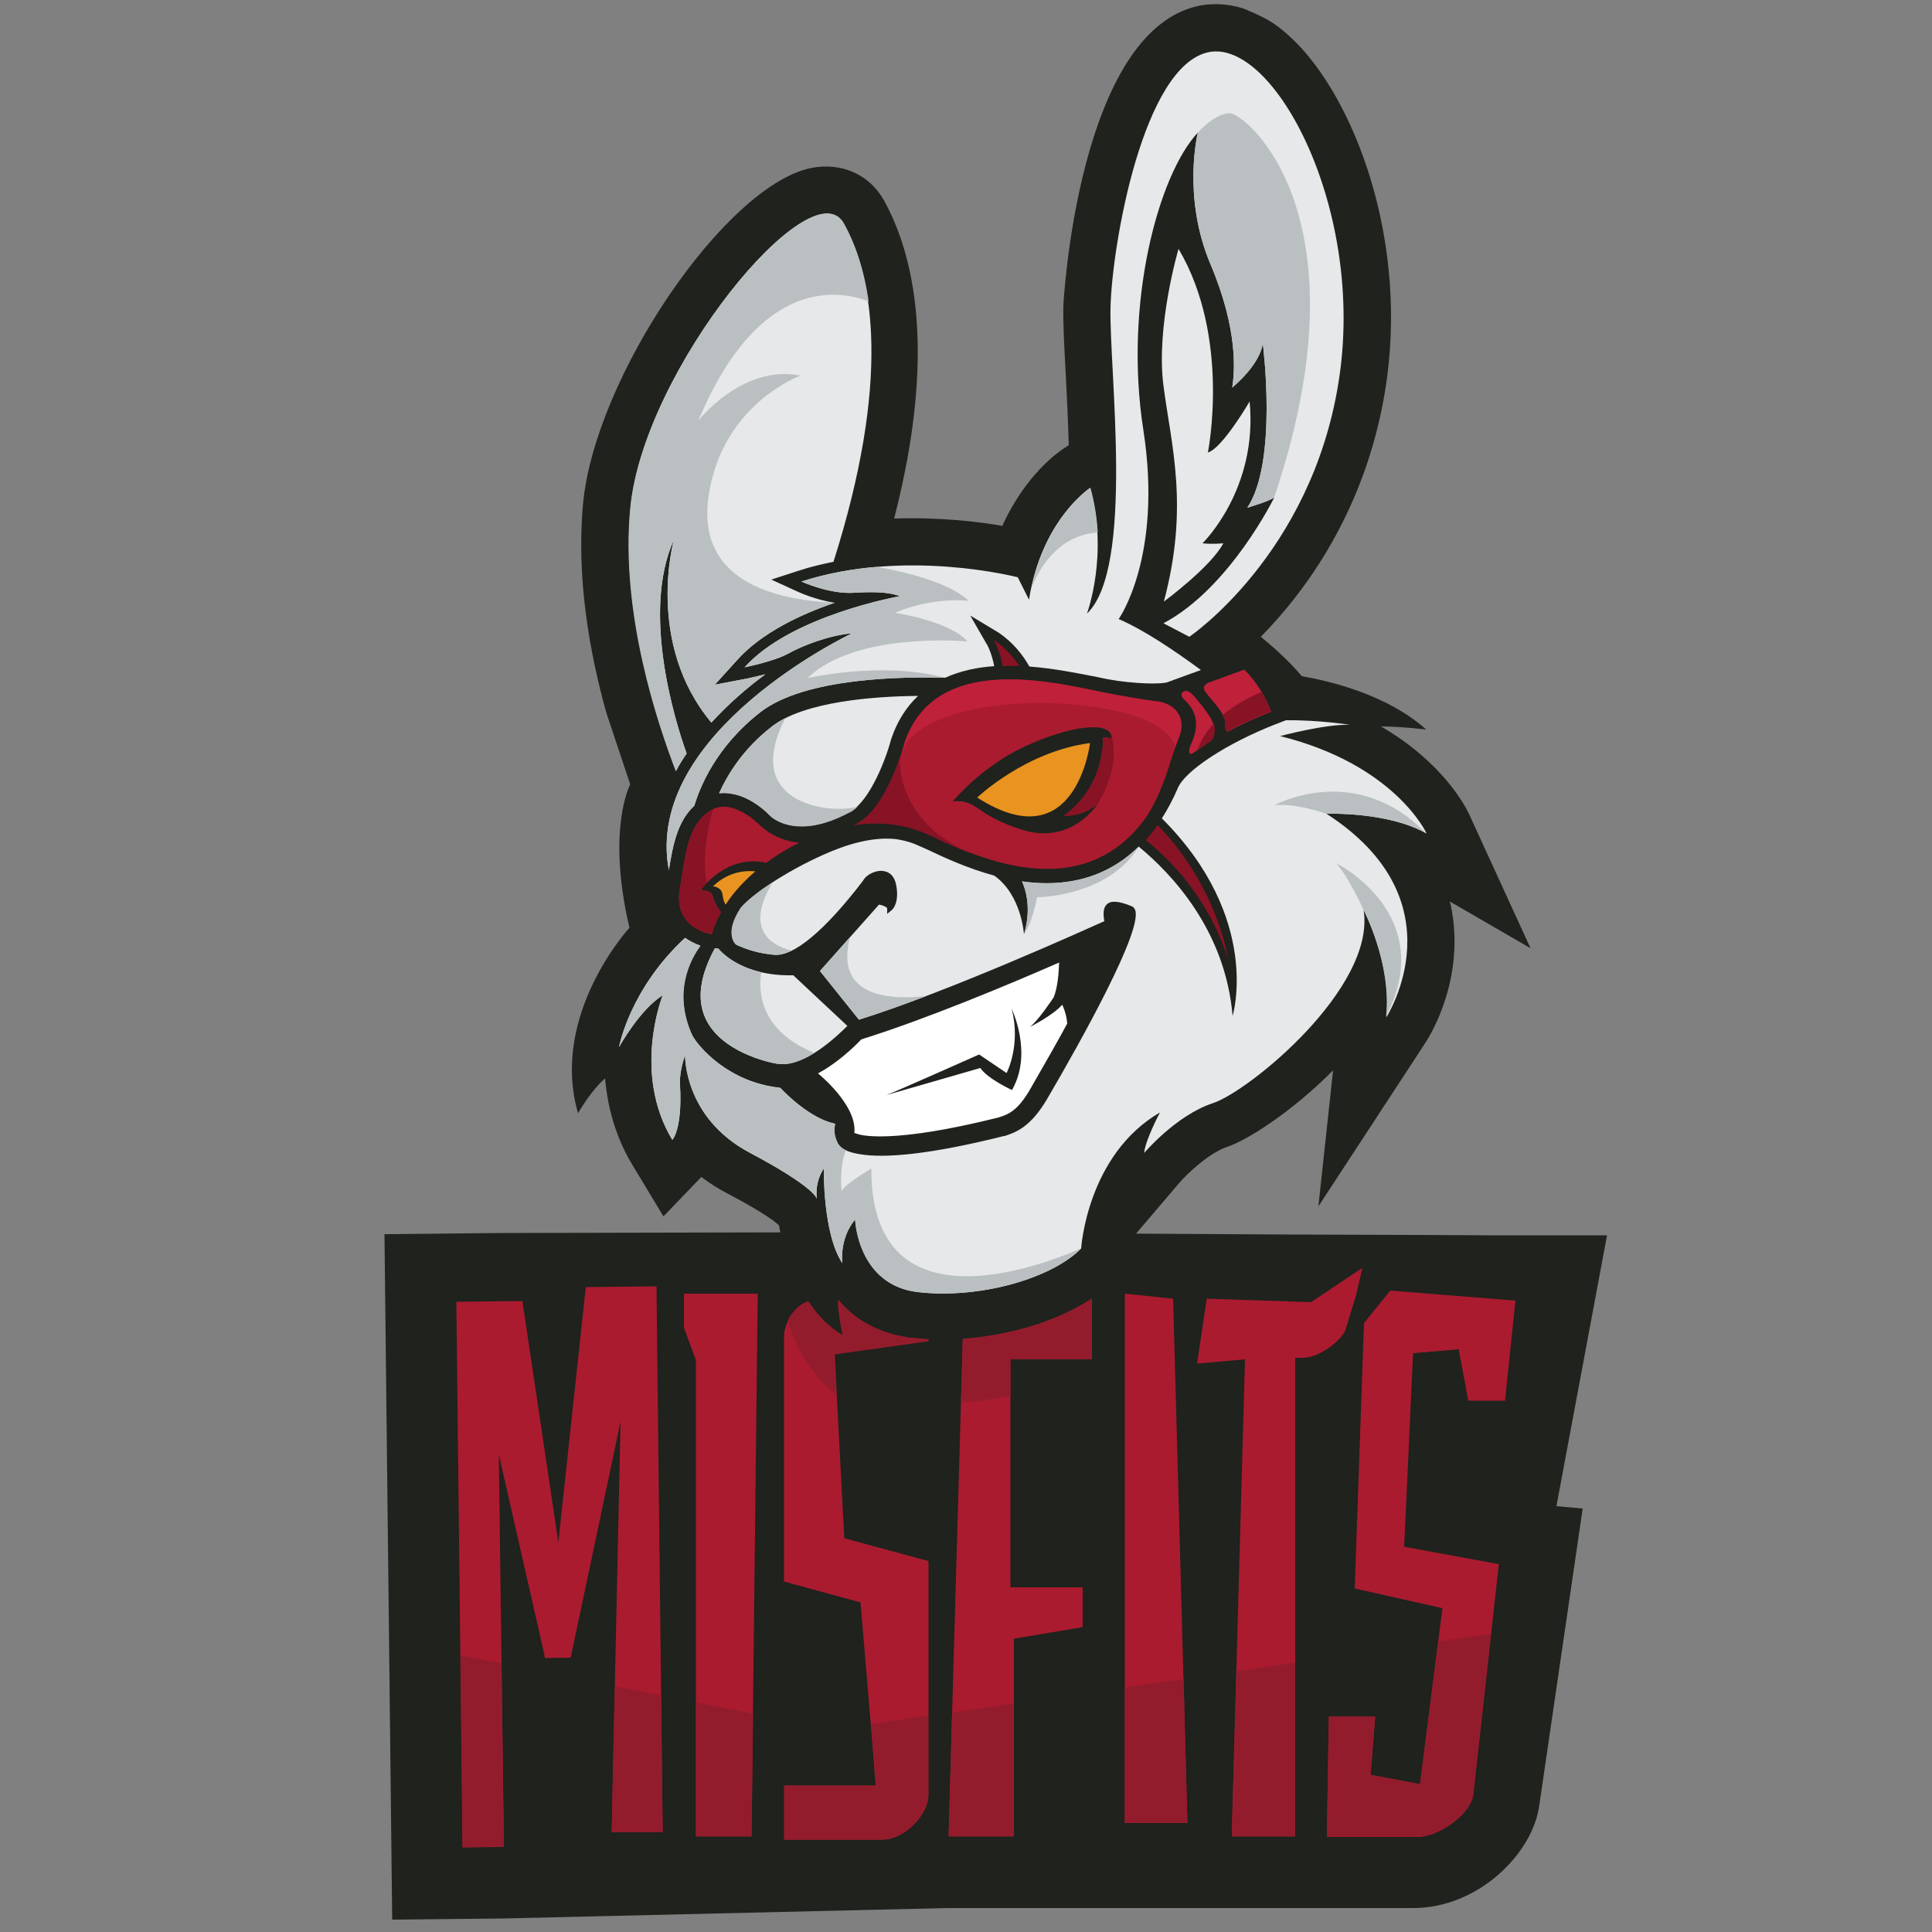 <?xml version="1.0" encoding="utf-8"?>
<!-- Generator: Adobe Illustrator 21.0.0, SVG Export Plug-In . SVG Version: 6.00 Build 0)  -->
<svg version="1.1" id="Layer_1" xmlns="http://www.w3.org/2000/svg" xmlns:xlink="http://www.w3.org/1999/xlink" x="0px" y="0px"
	 viewBox="0 0 500 500" style="enable-background:new 0 0 500 500;" xml:space="preserve">
<rect x="0" y="0" width="500" height="500" fill="#808080" stroke="none"/>
<style type="text/css">
	.st0{fill:#1F221D;}
	.st1{fill:#AA1B2F;}
	.st2{fill:#931C2C;}
	.st3{fill:#E6E8E9;}
	.st4{fill:#BAC0C1;}
	.st5{fill:#871325;}
	.st6{fill:#BF203A;}
	.st7{fill:#E99320;}
	.st8{fill:#FFFFFF;}
</style>
<g>
	<path class="st0" d="M365.8,493.8c16.7,0,31-14.1,32.6-26.8l11.2-76.6l-6.8-0.6l13.1-70.1h-29.9l-19.9-0.1l-30.6-0.1l-0.2,0
		l-108.8-0.6h-7.1l-89.4,0.2l-30.5,0.3l2,177.4l28.8-0.3l114.8-2.7L365.8,493.8z"/>
	<polygon class="st1" points="151.6,333.1 144.5,399.2 135.2,336.7 118.1,336.9 119.7,478.1 130.4,477.9 129.1,376.4 140.9,428.3 
		141,429.1 147.7,429 160.6,367.9 158.3,474.2 171.5,474.1 169.9,332.9 	"/>
	<polygon class="st1" points="177,343.6 180.1,352 180.1,475.2 194.5,475.2 196.1,334.8 177,334.8 	"/>
	<path class="st1" d="M365.7,350.2l11.8-1l2.5,13.3h9.5l2.7-25.9l-32.4-2.6l-6.8,8.4l-2.4,68.7l22.7,5.1l-5.8,45.6l-12.8-2.4
		l1.2-15.1h-12l-0.5,31.1h23.6c5.3,0,13.9-6,14.3-11.1l6.6-59.5l-24.5-4.5L365.7,350.2z"/>
	<polygon class="st1" points="291.1,334.8 291.1,471.8 307.3,471.8 303.6,336.1 	"/>
	<g>
		<polygon class="st1" points="282.6,351.7 282.6,334.8 249.5,334.8 245.5,475.2 262.4,475.2 262.4,424.1 280.2,421.1 280.2,410.8 
			261.5,410.8 261.5,351.7 		"/>
		<path class="st1" d="M202.9,346v63.3l19.8,5.4l4,47.4h-23.7v14h25.4c5.5,0,11.9-6.2,11.9-11.7V404l-21.8-5.9l-2.5-47.6l24.3-3.4
			v-10.5h-29.5C206.5,336.6,202.9,341.8,202.9,346z"/>
	</g>
	<path class="st1" d="M348.1,344.5l2.8-9.1l1.7-7.3l-13.3,8.9l-27-0.9l-2.5,16.8l12.4-1.1l-3.4,122.4l0,0.9h16.4V351.5l0.5-0.1
		c1.7,0.1,3.2-0.1,4.8-0.7C342.8,349.7,346.1,347.8,348.1,344.5z"/>
	<g>
		<polygon class="st2" points="119.2,428.4 119.7,478.1 130.4,478 129.8,430.5 		"/>
		<polygon class="st2" points="159.1,436.4 158.3,474.2 171.5,474.1 171.1,438.8 		"/>
		<polygon class="st2" points="180.1,475.3 194.5,475.3 194.9,443.5 180.1,440.6 		"/>
		<path class="st2" d="M372.2,424.8l-4.7,36.9l-12.8-2.4l1.2-15.1h-12l-0.5,31.1h23.6c5.3,0,13.9-6,14.3-11.1l4.6-41.4L372.2,424.8z
			"/>
		<polygon class="st2" points="245.5,475.3 262.4,475.3 262.4,440.9 246.4,443.2 		"/>
		<polygon class="st2" points="291.1,436.7 291.1,471.8 307.3,471.8 306.3,434.5 		"/>
		<path class="st2" d="M226.6,462.1h-23.7v14h25.4c5.5,0,11.9-6.2,11.9-11.7v-20.4l-14.8,2.2L226.6,462.1z"/>
		<polygon class="st2" points="318.8,474.3 318.8,475.3 335.2,475.3 335.2,430.3 320,432.5 		"/>
		<g>
			<path class="st2" d="M248.7,363c4.3-0.3,8.7-0.9,12.8-1.8v-9.4h21.1v-16.9h-33.1L248.7,363z"/>
			<path class="st2" d="M203.8,341.9c2.1,6.2,6,14.2,12.5,18.9l-0.5-10.4l24.3-3.4v-10.5h-29.5C207.8,336.6,205.2,339,203.8,341.9z"
				/>
		</g>
	</g>
	<path id="Base_57_" class="st0" d="M375.2,233.3l20.9,12.1l-15.9-34.7c-0.8-1.7-6.5-13.2-22.8-22.7c5.1,0,11.7,0.8,11.7,0.8
		c-10.1-9-24.7-12.5-32.2-13.8c-3.2-3.9-7.9-8-10.6-10.2c11.2-11.4,27.1-32.4,32.2-63.9c6.2-38.2-7.8-75.3-24-90.8
		c-1.7-1.6-3.4-3-5-4.1l0,0c-2.7-1.8-7.2-3.6-8-3.9c-4.4-1.3-8.2-1.2-11.2-0.6c-31.3,6.5-35.1,76.9-35.1,77.6
		c-0.1,4.3,0.2,10.4,0.6,17.4c0.3,5.7,0.6,12.2,0.8,18.7l-1.2,0.8c-1.3,0.8-10,6.8-16,20.1c-6.3-1.1-16.4-2.3-28-1.9
		c11.2-43.4,5-68.5-2.6-82.3c-3.8-6.8-11.1-10-19-8.4c-22.2,4.7-55.8,54.1-58.9,86.8c-1.8,19.2,1.7,38.7,6,54.1l6.2,18.6
		c0,0-6.2,11.5-0.2,37.1c0,0-20.7,22.5-13.3,48c0,0,3.4-6,7-9c0.6,7,2.5,14.7,6.9,22.1l8.2,13.6l9.8-10.2c2,1.5,4.3,3,6.8,4.3
		c10.7,5.6,13.2,8.1,13.3,8.2c0,0,3.4,20.9,16.5,28.4c0,0-1.3-5.4-1.3-9.3c3.9,4.7,9.6,8.5,17.7,9.8c0.5,0.1,1,0.2,1.6,0.2
		c19.3,2.2,41.7-4.2,52.3-14.9l3.2-3.2l0.3-4.6c0,0,0.1-0.8,0.3-2.1l13.1-15.4c1.9-2.2,7.7-7.7,12.3-9.2c5.4-1.8,17-9.3,27.4-19.8
		l-3.8,35.2l27.8-42.5c1.1-1.7,10.5-16.8,6.4-35.7C375.3,233.8,375.3,233.6,375.2,233.3z"/>
	<path id="Face_105_" class="st3" d="M301.2,155.7c6.6-24.7,1.9-40.4-0.1-55.9c-2-15.4,3.9-35.4,3.9-35.4c13.6,23,7.6,52.7,7.6,52.7
		c3.7-1,10.8-13.2,10.8-13.2c2.2,22.8-12.2,36.7-12.2,36.7c2.4,0.3,5.4,0,5.4,0C313.4,146.7,301.2,155.7,301.2,155.7z M219.5,210.3
		c4.8-1.9,9.3-12.2,11.1-18.9l0.1-0.3c1.5-4.4,3.8-8.1,6.9-11c-11.3,0.1-29.4,1.4-37.8,7.9c-7.4,5.7-11.5,12.4-13.7,17.3
		c1-0.1,2.1-0.1,3.1,0.1c4,0.6,7.7,3.2,10.2,5.8C199.6,211.4,205.9,217.5,219.5,210.3z M182.6,263.6c4,8.6,16.1,11.3,18.5,11.7
		c0.1,0,0.1,0,0.2,0c6.7,1.1,15.3-7.1,18-9.8l-14-13.1c-12.7,0.3-18.3-5.6-19.4-6.9l-0.9-0.1C181.1,252.6,180.3,258.7,182.6,263.6z
		 M177.7,195c-2.9-8-11.8-36.5-3.3-55.3c0,0-7.5,26.7,9.7,47.3c4.4-4.8,9.2-9,14-12.5c-2.4,0.6-4.3,1-4.7,1.1l-8.4,1.6l5.7-6.3
		c6.3-7.1,16.5-11.9,25.3-14.9c-5.1-0.8-9.4-2.8-9.6-2.9l-6.8-3.1l7.1-2.3c3-1,6-1.7,9-2.3c14.8-46.6,10.5-73.4,2.6-87.6
		c-8.2-14.7-51.7,37.7-55.1,73.6c-2.6,27.1,7,55.6,11.8,68.1C175.7,198,176.7,196.5,177.7,195z M295.9,111.3
		c-5.1-32.7,3.8-65.9,14.1-77c0,0-4.1,16.5,3.2,33.9c7.4,17.4,6.3,28.3,5.7,32.1c0,0,7.2-5.8,7.9-11.5c0,0,4,30.6-4,42.6
		c0,0,6.3-1.9,7-2.7c0,0-11.5,23.5-28.7,32.6l6.7,3.5c0,0,31.5-21.3,38.6-65.8c7.2-44.5-16.6-89-33.6-85.5c-17,3.5-25,49.9-25.4,66
		c-0.4,16.1,6.3,67.5-6.1,79.3c0,0,5.7-15.3,0.8-32.5c0,0-12.5,8.1-15.8,28.9l-2.9-5.8c0,0-29-7.6-56,1.1c0,0,7.4,3.4,13.8,2.9
		c6.4-0.4,9.7,0.1,11.7,0.9c0,0-28.1,4.9-40.2,18.4c0,0,7.5-1.5,11.2-3.5c3.7-2.1,10.7-4.8,16.6-5.3c0,0-54.1,25.6-47.4,61.3
		c1.1-7.1,2.4-12.8,6.6-16.7c1.3-4.4,5.4-15.1,17.1-24.2c11.6-9,37.1-9.2,47.8-8.9c4-1.8,8.3-2.7,12.7-3c-0.6-3.3-1.9-5.8-2-5.8
		l-4.2-7.3l7.3,4.4c4,2.7,6.5,6.1,8,8.8c6.6,0.5,12.8,1.8,17.5,2.7c2.2,0.5,4,0.8,5.3,1c8.3,1.1,12.1,0.6,12.8,0.4l8.8-3.2
		c-6.8-5-14.6-10.3-21.3-13.2C289.5,160.3,301,144.1,295.9,111.3z M343.3,210.6c0,0,16-0.6,25.9,5.1c0,0-8.1-17.8-37.9-25.2
		c0,0,11.9-3.2,18.1-2.9c0,0-7.9-1.3-16.6-1.2l-2.6,1c-12.6,4.9-23.6,12.1-25.4,16.6c-1.2,2.8-2.6,5.4-4.1,7.8
		c26,26,18.3,51.1,18.3,51.1c-1.9-22.2-15.8-36.8-24.3-43.8c-3.4,3.3-7.1,5.7-11.3,7.3c-5.6,2.1-12,2.7-18.9,1.7
		c0.8,1.8,2.6,6.8,0.5,13.7c0,0-0.6-10.2-7.7-15.2c-7-1.9-13-4.7-17-6.6c-1.1-0.5-2-0.9-2.7-1.2c-1.5-0.7-3.2-1.2-4.9-1.5
		c-2-0.4-7.5-0.8-15.7,2.3c-9.6,3.6-21.6,10.9-25.2,15.3c-4.3,6.5-1.6,9.3-1.2,9.6c3,1.4,6.3,2.3,9.8,2.6c5,0.5,13.1-6.3,22.9-19.1
		l0.4-0.6c1-1.3,3.4-2.4,5.3-1.9c1,0.2,2.4,1,2.9,3.4c1,4.9-1.1,6.7-1.2,6.7l-1.1,0.9l0-1.4c0-0.3-1-0.8-2.1-1l-15.3,17.2l10.1,12.6
		c23.3-7.3,58.8-23.4,63.5-25.5c-0.4-2.2-0.2-3.6,0.7-4.4c1.1-1,3.1-0.8,6.3,0.5c0.3,0.1,0.8,0.4,1,1.1c1.8,5.3-13.5,32.9-22.8,48.8
		c-4.3,7.3-8,8.6-11,9.6l-0.2,0c-19.1,4.8-30.9,5.8-37.3,4.7c-3.2-0.5-5-1.5-5.7-2.8c-1.2-2.4-1-4.1-0.7-5.1c-6.4-1.3-13-8-14.2-9.3
		c-13.3-1.4-21.1-10.5-22.8-13.6c-5-11-0.7-19.4,2.1-23.2c-1.1-0.4-2.5-1-3.9-2C162.9,256,160.2,271,160.2,271s5.4-9.8,11.3-13.4
		c0,0-8,20,2.5,37.4c0,0,2.6-2.7,2-13.9c-0.3-3.9,1.3-8,1.3-8s-0.4,16.1,16.7,25.2c16.4,8.7,17.4,11.7,17.4,12
		c0-0.2-0.7-4.1,1.8-7.9c0,0-0.3,16.9,4.8,24.5c0,0-0.9-6.2,3.3-11.3c0,0,0.6,17,16.3,18.8c15.7,1.8,34.4-3.4,42.2-11.3
		c0,0,1.5-24.2,20.4-35.2c0,0-3.8,7.1-4.1,10.5c0,0,8.3-9.8,17.8-12.9c9.4-3.1,42.2-29.9,39-50c0,0,7.4,14,5.9,27.8
		C358.8,263.1,378.3,233.2,343.3,210.6z"/>
	<path id="Face_HL_26_" class="st4" d="M239.7,257.8c-6.1,2.3-12.1,4.4-17.4,6.1l-10.1-12.6l7.8-8.8
		C215.7,258.6,231.4,258.7,239.7,257.8z M185,245.5c-3.9,7.1-4.7,13.1-2.4,18.1c4,8.6,16.1,11.3,18.5,11.7c0.1,0,0.1,0,0.2,0
		c3,0.5,6.4-0.9,9.5-2.8c-14.1-5.7-14.6-15.8-13.8-20.9c-6.9-1.6-10.3-5.1-11.1-6.1L185,245.5z M200,228.3c-3.7,2.4-6.7,4.8-8.3,6.6
		c-4.3,6.5-1.6,9.3-1.2,9.6c3,1.4,6.3,2.3,9.8,2.6c1.3,0.1,2.8-0.3,4.5-1.1C192.9,242.8,196.9,233.3,200,228.3z M163.1,131.5
		c-2.6,27.1,7,55.6,11.8,68.1c0.8-1.6,1.8-3.1,2.8-4.6c-2.9-8-11.8-36.5-3.3-55.3c0,0-7.5,26.7,9.7,47.3c4.4-4.8,9.2-9,14-12.5
		c-2.4,0.6-4.3,1-4.7,1.1l-8.4,1.6l5.7-6.3c6.3-7.1,16.5-11.9,25.3-14.9c-12.1-0.6-36.2-3.9-32.6-27.8c3.6-23.8,23.8-31,23.8-31
		c-15.1-3-26.5,11.7-26.5,11.7c16-38.1,37.1-33.6,44.1-30.9c-1.2-8.5-3.6-15.2-6.4-20.2C210,43.1,166.5,95.6,163.1,131.5z
		 M201.3,202c-2.8-5.3-0.2-12.1,2-16.2c-1.3,0.7-2.5,1.4-3.5,2.2c-7.4,5.7-11.5,12.4-13.7,17.3c1-0.1,2.1-0.1,3.1,0.1
		c4,0.6,7.7,3.2,10.2,5.8c0.3,0.3,6.6,6.4,20.2-0.8c0.8-0.3,1.6-0.9,2.3-1.6C216.4,210.2,205.1,209.1,201.3,202z M284.1,137.8
		c-0.2-3.6-0.8-7.6-1.9-11.6c0,0-11.4,7.5-15.3,26.2C268.5,148,273.4,138.5,284.1,137.8z M318.3,29.3c-3.9,0-8.3,5-8.3,5
		s-4.1,16.5,3.2,33.9c7.4,17.4,6.3,28.3,5.7,32.1c0,0,7.2-5.8,7.9-11.5c0,0,4,30.6-4,42.6c0,0,5.6-1.6,6.8-2.6l0.2-0.2
		C354.5,55.3,322.2,29.3,318.3,29.3z M209,175.5c12.5-12.2,41.4-9.5,41.4-9.5c-4.9-5.4-18.8-7.4-18.8-7.4
		c10.1-4.3,19.1-3.1,19.1-3.1c-5.1-4.9-17-7.6-23.8-8.8c-6.3,0.5-13,1.7-19.5,3.8c0,0,7.4,3.4,13.8,2.9c6.4-0.4,9.7,0.1,11.7,0.9
		c0,0-28.1,4.9-40.2,18.4c0,0,7.5-1.5,11.2-3.5c3.7-2.1,10.7-4.8,16.6-5.3c0,0-54.1,25.6-47.4,61.3c1.1-7.1,2.4-12.8,6.6-16.7
		c1.3-4.4,5.4-15.1,17.1-24.2c11.6-9,37.1-9.2,47.8-8.9C228.1,171,209,175.5,209,175.5z M294.7,219.1c-3.4,3.3-7.1,5.7-11.3,7.3
		c-5.6,2.1-12,2.7-18.9,1.7c0.8,1.8,2.6,6.8,0.5,13.7c0,0,1.8-1.9,3.4-9.6C268.3,232.2,286.7,232.2,294.7,219.1z M329.8,208.4
		c5.9-0.6,13.4,2.2,13.4,2.2s16-0.6,25.9,5.1C350.8,196.8,329.8,208.4,329.8,208.4z M345.8,223.4c3.1,3.3,7,11.9,7,11.9
		s7.4,14,5.9,27.8C372.4,236.5,345.8,223.4,345.8,223.4z M225.5,302.4c0,0-7.1,4.2-7.7,5.9c0,0-0.7-6.1,1.1-10.6
		c-1-0.5-1.6-1.1-2-1.7c-1.2-2.4-1-4.1-0.7-5.1c-6.4-1.3-13-8-14.2-9.3c-13.3-1.4-21.1-10.5-22.8-13.6c-5-11-0.7-19.4,2.1-23.2
		c-1.1-0.4-2.5-1-3.9-2C162.9,256,160.2,271,160.2,271s5.4-9.8,11.3-13.4c0,0-8,20,2.5,37.4c0,0,2.6-2.7,2-13.9
		c-0.3-3.9,1.3-8,1.3-8s-0.4,16.1,16.7,25.2c16.4,8.7,17.4,11.7,17.4,12c0-0.2-0.7-4.1,1.8-7.9c0,0-0.3,16.9,4.8,24.5
		c0,0-0.9-6.2,3.3-11.3c0,0,0.6,17,16.3,18.8c15.7,1.8,34.4-3.4,42.2-11.3C279.7,322.9,225.3,349.2,225.5,302.4z"/>
	<path id="Scar_111_" class="st5" d="M317.8,248.1c-5.1-15.7-14.9-25.6-21.3-30.7c1.1-1.2,2.1-2.5,3.1-3.9
		C315.2,229.6,317.8,248.1,317.8,248.1z M263.8,172.4c-1.4-2.2-3.5-4.7-6.6-6.8c0,0,1.6,2.8,2.3,6.8
		C260.9,172.3,262.4,172.3,263.8,172.4z"/>
	<path id="Goggles_Mid_111_" class="st1" d="M186.6,236.1c-1,1.8-1.8,3.7-2.4,5.7c0,0-9.9-1.4-8.3-11.5c1.6-10.1,2.2-16.8,7.9-20.5
		c5.7-3.7,12.9,3.8,12.9,3.8s3.7,3.9,10.2,4.5c0,0-3.9,1.7-8.6,5.2c-10.3-2.4-16.9,7-16.9,7s2.7,0.1,3,1.4
		C185,233.8,185.9,235.2,186.6,236.1z M299.4,181.5c-3.9-0.4-11.7-1.9-11.7-1.9l0,0c-11.4-2-45.2-12.2-53.6,12.6
		c0,0-4.6,17.9-13.1,21.3c0,0,9-1.9,18.1,1.9c8.2,3.5,39.4,21.6,57.6-4c3.5-5.3,5.8-12.8,6.2-14.2c0.5-1.4,1.7-5.3,2.3-6.5
		C307.4,185,303.2,181.9,299.4,181.5z M275.3,211.1c0,0,4.9,0.4,8.8-3.1c0,0-6.6,10.7-19.4,6.8c-12.7-4-11.6-8-18.1-7.4
		c0,0,7.3-9,18.6-14.2c11.3-5.3,22.8-7,22.5-2c0,0-1.4-0.6-2.3-0.3C285.5,190.9,286.1,203.5,275.3,211.1z"/>
	<path id="Goggles_Light_230_" class="st6" d="M322,173.3l-9.3,3.4c0,0-1.9,0.7-0.8,2.3c1.1,1.6,5.3,5.6,5.2,8.2
		c-0.1,2.5,0.7,2.1,0.9,2l0,0c3.4-1.8,7.1-3.5,11-5C326.3,177.1,322,173.3,322,173.3z M314.3,188.5c-0.1-0.8-0.6-2.2-1.3-3.2
		c0,0-1.3-1.9-2.1-2.9c-0.6-0.7-1.1-1.3-1.5-1.8c-1.6-2.1-2.7-1.8-2.7-1.8l-0.2,0.1c-0.1,0-0.2,0.1-0.4,0.2c0,0,0,0,0,0l0,0
		c0,0-0.9,0.7,0.2,1.8c1.1,1.1,5.2,4.4,2.1,11.3c-0.3,0.7-0.8,1.9-0.6,2.5c0.1,0.6,0.6,0.4,0.8,0.3l4.7-3.2
		C314.2,191.2,314.4,189.3,314.3,188.5z M305.1,190.8c-0.2,0.5-0.6,1.5-0.9,2.5c-1.1-3.1-5-7.3-16.7-9.6
		c-20.7-4.2-50.2-0.9-54.2,11.2l0,0c0.5-1.6,0.8-2.7,0.8-2.7c8.4-24.8,42.2-14.6,53.6-12.6l0,0c0,0,7.9,1.5,11.7,1.9
		C303.2,181.9,307.4,185,305.1,190.8z"/>
	<path id="Goggles_Dark_111_" class="st5" d="M313.3,191.8l-3.4,2.3c0.9-2.6,2.4-4.9,4.2-6.8c0.1,0.4,0.3,0.8,0.3,1.1
		C314.4,189.3,314.2,191.2,313.3,191.8z M317.9,189.1L317.9,189.1c3.4-1.8,7.1-3.5,11-5c-0.7-1.9-1.5-3.6-2.4-5
		c-2.4,1-6.5,2.9-10.1,6c0.4,0.7,0.6,1.4,0.6,2.1C316.9,189.7,317.8,189.2,317.9,189.1z M285.5,190.9c0,0,0.6,12.6-10.2,20.2
		c0,0,4.9,0.4,8.8-3.1c6.1-10.3,3.7-16.8,3.7-16.8S286.5,190.6,285.5,190.9z M232.9,195.9L232.9,195.9c-1.8,5.4-5.9,15.2-12,17.7
		c0,0,9-1.9,18.1,1.9c2.7,1.1,7.7,3.8,13.9,6C231.1,213.1,232.9,195.9,232.9,195.9z M184.6,209.4c-0.3,0.1-0.5,0.2-0.8,0.4
		c-5.7,3.7-6.3,10.4-7.9,20.5c-1.6,10.1,8.3,11.5,8.3,11.5c0.6-2,1.4-3.9,2.4-5.7c-0.8-0.9-1.7-2.3-2.3-4.4c-0.3-1.3-3-1.4-3-1.4
		s0.6-0.8,1.6-1.8C181.2,219.7,184.5,209.6,184.6,209.4z"/>
	<path id="Eyes_99_" class="st7" d="M252.9,206.4c0,0,12.4-11.9,29.2-14.1C282.1,192.3,278.5,222.9,252.9,206.4z M184.5,229.4
		c0,0,2.2,0,2.5,2.2c0.2,1.3,0.4,2,0.8,2.5c2.2-3.4,5-6.3,7.7-8.6C192.4,225.2,188.2,225.8,184.5,229.4z"/>
	<path id="Teeth_64_" class="st8" d="M274.9,260c-2.1,2.6-8.4,5.8-8.4,5.8c2.1-1.5,6.2-7.7,6.2-7.7c1.1-2.8,1.3-6.5,1.4-9
		c-13.7,6-34.7,14.7-50.3,19.6l-0.9,0.3c-2.6,2.7-6.6,6.3-11.2,8.8c0,0,10.2,8.2,9.4,15.4c0.3,0.1,1,0.4,2.2,0.6
		c3.8,0.6,13.5,0.8,35.1-4.6l0,0c2.5-0.8,4.9-1.6,8.2-7.3c3.8-6.6,7-12.2,9.6-17C276,262.2,274.9,260,274.9,260z M261.9,282.1
		c0,0-6.3-2.9-8.2-5.7l-24.3,7c2-0.7,24-10.5,24-10.5l7.1,4.8c0,0,3.8-7.2,1.3-16.7C261.8,261.1,267.4,272.5,261.9,282.1z"/>
</g>
</svg>
